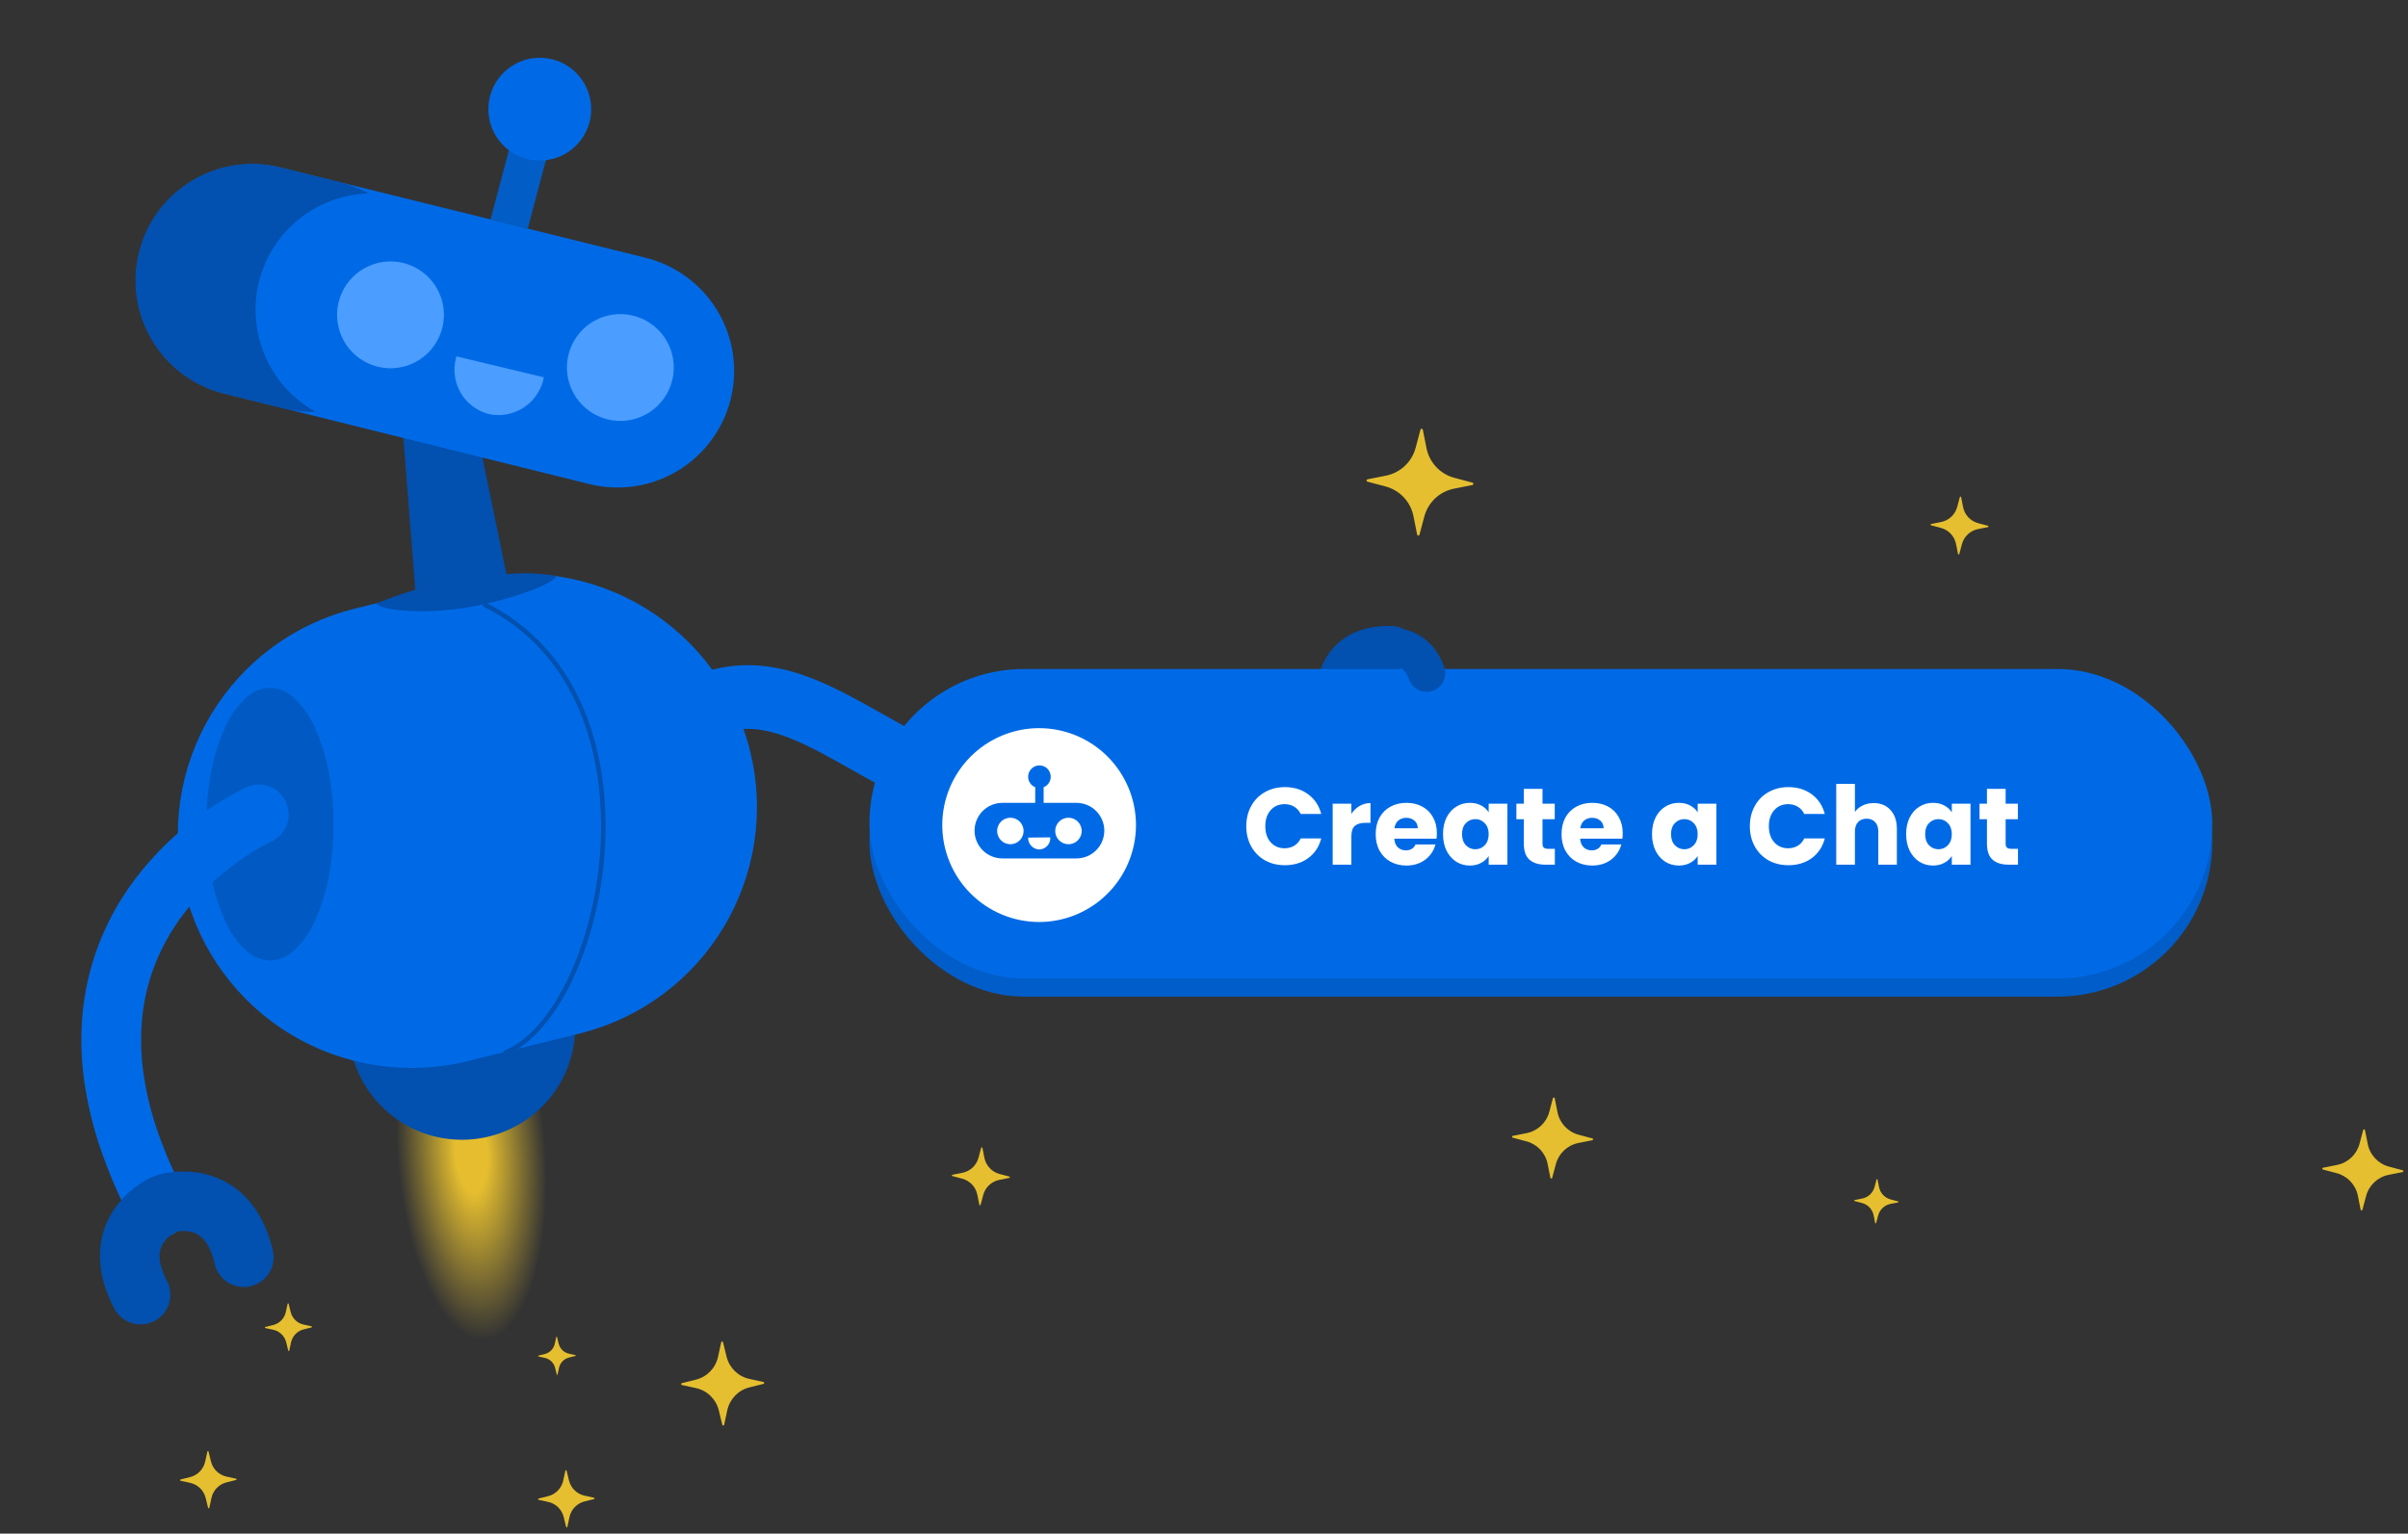 <svg width="529" height="337" viewBox="0 0 529 337" fill="none" xmlns="http://www.w3.org/2000/svg">
<rect x="0" y="0" width="529" height="337" fill="#333333" stroke="none"/>
<path d="M155 155.001C191 140.501 212 218.5 309.5 147.5" stroke="#006AE6" stroke-width="14"/>
<path d="M289.395 149.747C289.335 150.08 289.29 150.39 289.257 150.671C289.224 150.953 289.202 151.204 289.186 151.423C289.17 151.642 289.163 151.826 289.16 151.971C289.157 152.116 289.158 152.221 289.158 152.281C289.23 153.536 289.782 154.715 290.701 155.573C291.62 156.431 292.835 156.902 294.092 156.887C295.349 156.872 296.552 156.373 297.451 155.493C298.349 154.614 298.874 153.422 298.915 152.165C298.912 152.128 298.924 151.972 298.954 151.739C298.993 151.437 299.053 151.139 299.135 150.847C299.239 150.464 299.385 150.094 299.569 149.743C299.775 149.347 300.044 148.988 300.366 148.68C300.641 148.423 300.951 148.206 301.287 148.036C301.663 147.846 302.06 147.698 302.469 147.596C302.94 147.479 303.421 147.401 303.906 147.363C304.467 147.319 305.031 147.31 305.594 147.337C306.235 147.365 306.875 147.266 307.477 147.046C308.08 146.825 308.633 146.488 309.104 146.053C309.695 145.512 310.144 144.835 310.412 144.08C310.68 143.325 310.758 142.516 310.641 141.724C310.523 140.931 310.213 140.18 309.737 139.535C309.262 138.891 308.635 138.373 307.913 138.027C307.324 137.746 306.685 137.588 306.033 137.561C304.555 137.489 303.073 137.57 301.612 137.802C300.413 137.995 299.238 138.317 298.109 138.764C297.172 139.136 296.276 139.605 295.437 140.164C294.75 140.622 294.107 141.143 293.517 141.719C292.874 142.348 292.296 143.039 291.789 143.782C291.331 144.454 290.93 145.165 290.591 145.905C290.289 146.566 290.033 147.247 289.826 147.944C289.648 148.536 289.504 149.138 289.395 149.747Z" fill="#0250AF"/>
<path fill-rule="evenodd" clip-rule="evenodd" d="M311.322 117.467L310.518 113.423C309.888 110.259 307.514 107.729 304.397 106.9L300.413 105.841C300.27 105.803 300.186 105.657 300.224 105.515C300.25 105.417 300.329 105.342 300.429 105.322L304.473 104.518C307.636 103.888 310.166 101.514 310.995 98.397L312.055 94.412C312.093 94.27 312.239 94.186 312.381 94.223C312.479 94.249 312.554 94.329 312.574 94.429L313.378 98.472C314.008 101.636 316.382 104.166 319.499 104.995L323.484 106.055C323.626 106.093 323.71 106.239 323.672 106.381C323.646 106.479 323.567 106.554 323.467 106.574L319.423 107.378C316.26 108.007 313.73 110.382 312.901 113.499L311.841 117.483C311.803 117.625 311.657 117.71 311.515 117.672C311.417 117.646 311.342 117.566 311.322 117.467Z" fill="#E5BF2F"/>
<path fill-rule="evenodd" clip-rule="evenodd" d="M215.144 264.735L214.708 262.541C214.366 260.824 213.078 259.451 211.386 259.001L209.224 258.426C209.147 258.405 209.101 258.326 209.121 258.249C209.135 258.196 209.179 258.155 209.233 258.145L211.427 257.708C213.144 257.366 214.517 256.078 214.967 254.386L215.542 252.224C215.562 252.147 215.642 252.101 215.719 252.122C215.772 252.136 215.813 252.179 215.823 252.233L216.26 254.428C216.602 256.144 217.89 257.517 219.582 257.967L221.744 258.542C221.821 258.563 221.867 258.642 221.846 258.719C221.832 258.772 221.789 258.813 221.735 258.824L219.54 259.26C217.824 259.602 216.451 260.89 216.001 262.582L215.426 264.744C215.405 264.821 215.326 264.867 215.249 264.847C215.195 264.832 215.155 264.789 215.144 264.735Z" fill="#E5BF2F"/>
<path fill-rule="evenodd" clip-rule="evenodd" d="M430.144 121.735L429.708 119.541C429.366 117.824 428.078 116.451 426.386 116.001L424.224 115.426C424.147 115.405 424.101 115.326 424.121 115.249C424.135 115.196 424.179 115.155 424.233 115.145L426.427 114.708C428.144 114.366 429.517 113.078 429.967 111.386L430.542 109.224C430.562 109.147 430.642 109.101 430.719 109.122C430.772 109.136 430.813 109.179 430.823 109.233L431.26 111.428C431.602 113.144 432.89 114.517 434.582 114.967L436.744 115.542C436.821 115.563 436.867 115.642 436.846 115.719C436.832 115.772 436.789 115.813 436.735 115.824L434.54 116.26C432.824 116.602 431.451 117.89 431.001 119.582L430.426 121.744C430.405 121.821 430.326 121.867 430.249 121.847C430.195 121.832 430.155 121.789 430.144 121.735Z" fill="#E5BF2F"/>
<path fill-rule="evenodd" clip-rule="evenodd" d="M411.945 268.733L411.611 267.055C411.35 265.743 410.366 264.694 409.073 264.35L407.42 263.911C407.361 263.895 407.326 263.835 407.342 263.776C407.353 263.735 407.386 263.704 407.427 263.696L409.104 263.362C410.416 263.101 411.466 262.116 411.81 260.823L412.249 259.171C412.265 259.112 412.325 259.077 412.384 259.093C412.425 259.103 412.456 259.137 412.464 259.178L412.798 260.855C413.059 262.167 414.044 263.216 415.336 263.56L416.989 264C417.048 264.015 417.083 264.076 417.067 264.135C417.056 264.176 417.023 264.207 416.982 264.215L415.305 264.548C413.993 264.809 412.944 265.794 412.6 267.087L412.16 268.739C412.145 268.798 412.084 268.833 412.025 268.818C411.984 268.807 411.953 268.774 411.945 268.733Z" fill="#E5BF2F"/>
<path fill-rule="evenodd" clip-rule="evenodd" d="M518.597 265.817L517.986 262.747C517.508 260.345 515.706 258.424 513.339 257.795L510.314 256.99C510.206 256.962 510.142 256.851 510.17 256.743C510.19 256.668 510.251 256.612 510.326 256.597L513.396 255.986C515.798 255.508 517.719 253.705 518.349 251.339L519.153 248.313C519.182 248.206 519.293 248.141 519.401 248.17C519.475 248.19 519.532 248.25 519.547 248.326L520.158 251.396C520.636 253.798 522.438 255.719 524.805 256.348L527.83 257.153C527.938 257.182 528.002 257.293 527.973 257.4C527.954 257.475 527.893 257.532 527.818 257.547L524.747 258.158C522.346 258.635 520.425 260.438 519.795 262.805L518.991 265.83C518.962 265.938 518.851 266.002 518.743 265.973C518.669 265.953 518.612 265.893 518.597 265.817Z" fill="#E5BF2F"/>
<path fill-rule="evenodd" clip-rule="evenodd" d="M340.597 258.817L339.986 255.747C339.508 253.345 337.706 251.424 335.339 250.795L332.314 249.99C332.206 249.962 332.142 249.851 332.17 249.743C332.19 249.668 332.251 249.612 332.326 249.597L335.396 248.986C337.798 248.508 339.719 246.705 340.349 244.339L341.153 241.313C341.182 241.206 341.293 241.141 341.401 241.17C341.475 241.19 341.532 241.25 341.547 241.326L342.158 244.396C342.636 246.798 344.438 248.719 346.805 249.348L349.83 250.153C349.938 250.182 350.002 250.293 349.973 250.4C349.954 250.475 349.893 250.532 349.818 250.547L346.747 251.158C344.346 251.635 342.425 253.438 341.795 255.805L340.991 258.83C340.962 258.938 340.851 259.002 340.743 258.973C340.669 258.953 340.612 258.893 340.597 258.817Z" fill="#E5BF2F"/>
<path fill-rule="evenodd" clip-rule="evenodd" d="M118.278 298.067L119.698 298.381C120.81 298.626 121.687 299.489 121.959 300.607L122.307 302.036C122.32 302.087 122.371 302.118 122.421 302.105C122.456 302.097 122.483 302.069 122.49 302.033L122.8 300.595C123.042 299.47 123.895 298.583 124.999 298.307L126.411 297.954C126.461 297.942 126.492 297.89 126.48 297.839C126.471 297.804 126.443 297.777 126.408 297.769L124.988 297.456C123.876 297.211 122.999 296.347 122.727 295.23L122.379 293.801C122.366 293.75 122.315 293.719 122.265 293.731C122.23 293.74 122.203 293.768 122.196 293.803L121.886 295.241C121.644 296.366 120.791 297.254 119.687 297.53L118.275 297.882C118.225 297.895 118.194 297.946 118.206 297.997C118.215 298.032 118.243 298.06 118.278 298.067Z" fill="#E5BF2F"/>
<path fill-rule="evenodd" clip-rule="evenodd" d="M149.8 304.338L152.932 305.028C155.381 305.568 157.314 307.472 157.914 309.936L158.682 313.084C158.709 313.197 158.821 313.265 158.932 313.238C159.009 313.219 159.068 313.157 159.085 313.079L159.767 309.91C160.301 307.43 162.181 305.474 164.615 304.866L167.726 304.089C167.837 304.062 167.905 303.948 167.878 303.836C167.859 303.758 167.798 303.698 167.721 303.681L164.59 302.991C162.14 302.451 160.207 300.547 159.607 298.084L158.839 294.935C158.812 294.822 158.7 294.754 158.589 294.782C158.512 294.801 158.453 294.862 158.436 294.94L157.754 298.109C157.221 300.589 155.34 302.545 152.906 303.153L149.795 303.93C149.684 303.958 149.616 304.071 149.644 304.183C149.662 304.261 149.723 304.321 149.8 304.338Z" fill="#E5BF2F"/>
<path fill-rule="evenodd" clip-rule="evenodd" d="M39.667 325.375L41.798 325.845C43.465 326.213 44.781 327.508 45.19 329.185L45.712 331.328C45.73 331.405 45.807 331.451 45.882 331.432C45.934 331.419 45.975 331.377 45.986 331.324L46.45 329.167C46.814 327.48 48.093 326.149 49.75 325.735L51.867 325.206C51.943 325.187 51.989 325.11 51.971 325.034C51.958 324.981 51.916 324.94 51.864 324.928L49.733 324.459C48.066 324.091 46.75 322.796 46.342 321.119L45.819 318.976C45.8 318.899 45.724 318.853 45.649 318.871C45.596 318.884 45.556 318.926 45.545 318.979L45.081 321.136C44.718 322.824 43.438 324.155 41.781 324.569L39.664 325.098C39.588 325.116 39.542 325.194 39.561 325.27C39.574 325.323 39.615 325.364 39.667 325.375Z" fill="#E5BF2F"/>
<path fill-rule="evenodd" clip-rule="evenodd" d="M58.284 291.82L60.06 292.211C61.449 292.518 62.545 293.597 62.886 294.995L63.321 296.781C63.337 296.844 63.4 296.883 63.463 296.867C63.507 296.857 63.54 296.822 63.55 296.777L63.937 294.98C64.239 293.574 65.306 292.464 66.686 292.12L68.451 291.679C68.514 291.663 68.552 291.599 68.537 291.535C68.526 291.491 68.491 291.457 68.448 291.448L66.672 291.056C65.282 290.75 64.186 289.67 63.846 288.273L63.41 286.487C63.395 286.423 63.331 286.384 63.268 286.4C63.225 286.411 63.191 286.446 63.182 286.49L62.795 288.287C62.492 289.694 61.426 290.803 60.045 291.148L58.281 291.588C58.218 291.604 58.179 291.669 58.195 291.732C58.206 291.776 58.24 291.81 58.284 291.82Z" fill="#E5BF2F"/>
<path fill-rule="evenodd" clip-rule="evenodd" d="M118.323 329.565L120.454 330.035C122.121 330.402 123.436 331.698 123.845 333.374L124.367 335.518C124.386 335.594 124.462 335.641 124.538 335.622C124.59 335.609 124.63 335.567 124.642 335.514L125.106 333.357C125.469 331.669 126.749 330.338 128.405 329.924L130.523 329.396C130.598 329.377 130.644 329.299 130.626 329.223C130.613 329.17 130.571 329.129 130.519 329.118L128.388 328.648C126.721 328.28 125.405 326.985 124.997 325.308L124.474 323.165C124.456 323.089 124.379 323.042 124.304 323.061C124.252 323.074 124.211 323.116 124.2 323.169L123.736 325.326C123.373 327.013 122.093 328.345 120.436 328.758L118.319 329.287C118.243 329.306 118.197 329.383 118.216 329.46C118.229 329.512 118.27 329.553 118.323 329.565Z" fill="#E5BF2F"/>
<path d="M86.241 65.866L91.403 131.921C91.522 133.292 91.913 134.624 92.552 135.842C93.191 137.059 94.066 138.138 95.126 139.013C96.187 139.889 97.411 140.545 98.727 140.943C100.043 141.342 101.426 141.474 102.793 141.332C104.161 141.19 105.487 140.777 106.694 140.118C107.901 139.459 108.964 138.566 109.822 137.491C110.68 136.416 111.316 135.182 111.692 133.859C112.068 132.536 112.177 131.152 112.013 129.786L98.393 63.708C98.279 62.333 97.892 60.994 97.255 59.771C96.617 58.547 95.741 57.463 94.679 56.583C94.448 56.583 95.769 55.043 94.448 54.643C93.128 54.244 96.81 54.112 95.438 54.256C94.066 54.399 92.736 54.816 91.527 55.48C90.318 56.145 89.254 57.045 88.397 58.126C87.54 59.208 86.908 60.45 86.538 61.779C86.168 63.108 86.067 64.498 86.241 65.866Z" fill="#0250AF"/>
<path d="M141.664 56.597L61.488 36.779C54.906 35.178 47.959 36.251 42.167 39.763C36.376 43.275 32.213 48.939 30.59 55.515C28.967 62.09 30.016 69.041 33.509 74.845C37.001 80.648 42.651 84.83 49.222 86.475L129.408 106.354C132.681 107.177 136.085 107.345 139.423 106.849C142.762 106.353 145.969 105.202 148.862 103.463C151.754 101.723 154.274 99.429 156.278 96.713C158.281 93.996 159.728 90.911 160.535 87.634C161.342 84.356 161.494 80.952 160.982 77.616C160.469 74.28 159.303 71.078 157.549 68.194C155.796 65.31 153.49 62.801 150.764 60.811C148.037 58.821 144.945 57.389 141.664 56.597Z" fill="#006AE6"/>
<path d="M40.02 82.123L40.038 82.136C40.723 82.65 41.431 83.127 42.159 83.567C43.616 84.445 45.157 85.175 46.759 85.745C47.563 86.031 48.383 86.278 49.221 86.486L62.385 89.748C62.956 89.89 63.531 90.012 64.108 90.115C64.686 90.217 65.266 90.299 65.848 90.361C66.429 90.423 67.012 90.466 67.596 90.488C68.18 90.51 68.764 90.512 69.346 90.496C69.096 90.357 68.847 90.213 68.598 90.064C68.349 89.915 68.103 89.762 67.859 89.605C67.614 89.447 67.371 89.285 67.131 89.118C66.891 88.95 66.653 88.779 66.419 88.603L66.4 88.589C65.738 88.092 65.105 87.567 64.499 87.014C63.894 86.46 63.316 85.882 62.766 85.278C62.218 84.67 61.698 84.037 61.208 83.377C60.718 82.718 60.261 82.035 59.838 81.328C59.407 80.617 59.014 79.89 58.658 79.145C58.303 78.401 57.984 77.644 57.701 76.876C57.419 76.107 57.174 75.324 56.968 74.528C56.761 73.732 56.591 72.924 56.458 72.105C56.323 71.265 56.229 70.419 56.178 69.569C56.127 68.72 56.118 67.869 56.152 67.019C56.188 66.169 56.266 65.322 56.387 64.481C56.505 63.633 56.67 62.791 56.879 61.953C57.089 61.115 57.335 60.294 57.618 59.489C57.903 58.687 58.227 57.9 58.59 57.13C58.953 56.363 59.354 55.614 59.792 54.886C60.231 54.158 60.707 53.451 61.22 52.763C61.716 52.101 62.241 51.466 62.794 50.858C63.347 50.249 63.928 49.671 64.535 49.123C65.143 48.573 65.777 48.053 66.437 47.562C67.097 47.071 67.788 46.607 68.51 46.17C69.22 45.74 69.946 45.347 70.689 44.992C71.432 44.637 72.188 44.319 72.957 44.036C73.727 43.754 74.51 43.51 75.305 43.304C76.1 43.098 76.904 42.931 77.718 42.803C77.981 42.761 78.246 42.724 78.512 42.689C78.778 42.655 79.046 42.624 79.315 42.598C79.581 42.569 79.848 42.548 80.117 42.534C80.386 42.52 80.655 42.506 80.923 42.493C80.431 42.221 79.93 41.965 79.42 41.727C78.91 41.488 78.393 41.267 77.867 41.064C77.343 40.859 76.813 40.671 76.275 40.5C75.738 40.33 75.195 40.177 74.648 40.042L61.49 36.787C60.653 36.581 59.812 36.416 58.966 36.294C56.436 35.929 53.865 35.948 51.34 36.351C50.523 36.481 49.717 36.652 48.92 36.861C48.123 37.071 47.341 37.316 46.575 37.594C45.806 37.875 45.051 38.194 44.309 38.55C43.566 38.905 42.84 39.298 42.131 39.727C41.421 40.157 40.734 40.617 40.072 41.108C39.41 41.598 38.776 42.118 38.169 42.668C37.562 43.217 36.982 43.796 36.431 44.403C35.879 45.009 35.355 45.644 34.86 46.305C33.328 48.35 32.114 50.616 31.261 53.025C30.976 53.829 30.729 54.652 30.521 55.492C30.314 56.333 30.15 57.174 30.03 58.016C29.665 60.546 29.683 63.117 30.086 65.641C30.216 66.459 30.385 67.266 30.595 68.064C30.804 68.862 31.048 69.644 31.327 70.412C31.609 71.181 31.928 71.937 32.283 72.679C32.639 73.421 33.032 74.149 33.461 74.861C33.889 75.57 34.346 76.253 34.832 76.91C35.318 77.568 35.837 78.202 36.388 78.81C36.936 79.418 37.514 79.998 38.12 80.551C38.726 81.104 39.36 81.628 40.02 82.123Z" fill="#0250AF"/>
<path d="M57.029 226.384C57.029 226.384 92.929 334.154 105.085 334.62C117.242 335.087 157.055 219.926 157.055 219.926L106.081 217.97L57.029 226.384Z" fill="url(#paint0_radial)"/>
<path d="M76.552 172.833V225.472C76.539 231.223 78.515 236.802 82.146 241.262C85.776 245.722 90.838 248.789 96.472 249.944C102.106 251.099 107.966 250.27 113.058 247.597C118.15 244.925 122.162 240.574 124.413 235.281C125.71 232.218 126.376 228.924 126.371 225.598V172.923C126.378 167.174 124.396 161.598 120.763 157.142C117.129 152.686 112.066 149.624 106.432 148.474C100.798 147.324 94.94 148.158 89.851 150.833C84.761 153.509 80.754 157.862 78.507 163.155C77.212 166.217 76.547 169.509 76.552 172.833Z" fill="#0250AF"/>
<path d="M40.602 195.743C43.882 208.935 52.264 220.287 63.906 227.305C75.548 234.323 89.5 236.435 102.698 233.176L127.763 226.998C140.875 223.639 152.126 215.228 159.059 203.602C165.992 191.977 168.044 178.081 164.768 164.948C161.491 151.814 153.152 140.511 141.571 133.504C129.99 126.497 116.107 124.357 102.954 127.55L77.905 133.752C71.379 135.362 65.234 138.244 59.825 142.233C54.415 146.223 49.846 151.241 46.38 157.001C42.914 162.76 40.62 169.147 39.628 175.796C38.637 182.444 38.968 189.223 40.602 195.743Z" fill="#006AE6"/>
<path d="M110.745 231.404C132.761 223.054 147.945 153.21 106.19 132.713" stroke="#0250AF"/>
<path d="M82.656 132.596C82.905 133.943 92.934 135.278 103.322 133.358C113.711 131.439 122.381 127.87 122.132 126.523C116.818 125.763 112.782 125.524 102.394 127.443C92.006 129.363 92.525 128.8 82.656 132.596Z" fill="#0250AF"/>
<path fill-rule="evenodd" clip-rule="evenodd" d="M224.649 161.615C224.967 161.43 225.325 161.234 225.718 161.036C226.438 160.675 227.177 160.354 227.932 160.076C228.82 159.747 229.729 159.481 230.654 159.28C231.689 159.054 232.742 158.916 233.801 158.868C234.97 158.815 236.141 158.877 237.298 159.055C238.36 159.219 239.404 159.482 240.418 159.839C241.655 160.276 242.843 160.842 243.963 161.527C245.311 162.353 246.565 163.324 247.702 164.422C249.087 165.762 250.329 167.241 251.409 168.836C251.89 169.536 252.224 170.326 252.393 171.158C252.597 172.181 252.547 173.238 252.247 174.236C251.948 175.235 251.408 176.145 250.675 176.887C249.942 177.628 249.038 178.179 248.043 178.49C247.048 178.801 245.991 178.863 244.966 178.671C244.145 178.52 243.362 178.207 242.662 177.752C241.962 177.297 241.359 176.708 240.887 176.019C240.475 175.412 240.025 174.832 239.54 174.282C239.123 173.806 238.666 173.367 238.174 172.968C237.749 172.622 237.286 172.324 236.794 172.081C236.354 171.865 235.886 171.711 235.403 171.626C234.831 171.531 234.246 171.531 233.674 171.626C233.164 171.709 232.665 171.846 232.185 172.036C231.817 172.181 231.459 172.351 231.115 172.545C230.961 172.632 230.839 172.706 230.757 172.758C230.708 172.816 230.614 172.928 230.492 173.091C230.256 173.406 230.042 173.736 229.853 174.081C229.599 174.543 229.396 175.031 229.248 175.537C229.08 176.11 229.009 176.707 229.039 177.302C229.07 177.791 229.17 178.272 229.337 178.732C229.524 179.247 229.768 179.739 230.065 180.199C230.407 180.731 230.793 181.233 231.22 181.7C231.713 182.243 232.24 182.754 232.798 183.23C233.964 184.232 234.726 185.625 234.94 187.148C235.154 188.67 234.806 190.219 233.962 191.504L233.846 191.682L233.72 191.853L233.588 192.021L233.451 192.186C232.346 193.463 230.779 194.249 229.095 194.371C228.262 194.434 227.424 194.332 226.631 194.071C225.837 193.809 225.104 193.394 224.471 192.848C223.007 191.6 221.675 190.203 220.497 188.682C219.531 187.431 218.703 186.078 218.03 184.647C217.474 183.461 217.045 182.22 216.749 180.945C216.506 179.9 216.36 178.834 216.315 177.762C216.242 175.94 216.448 174.119 216.927 172.36C217.331 170.88 217.903 169.452 218.634 168.103C219.179 167.09 219.807 166.123 220.51 165.212C220.858 164.756 221.232 164.32 221.629 163.906C221.871 163.659 222.13 163.433 222.405 163.231C222.56 163.07 222.724 162.916 222.896 162.77L222.898 162.769C222.96 162.721 223.069 162.639 223.22 162.53C223.373 162.42 223.57 162.284 223.81 162.129C224.05 161.974 224.33 161.801 224.649 161.615Z" fill="#0250AF"/>
<path d="M107.622 91.035C108.934 91.281 110.281 91.265 111.587 90.989C112.893 90.714 114.132 90.183 115.233 89.428C116.334 88.673 117.275 87.708 118.002 86.589C118.729 85.47 119.229 84.219 119.472 82.906L100.234 78.3L100.178 78.688L100.152 78.797C99.496 81.372 99.89 84.102 101.246 86.387C102.602 88.672 104.81 90.325 107.384 90.983L107.622 91.035ZM97.232 71.779C97.875 68.942 97.442 65.967 96.016 63.431C94.59 60.896 92.273 58.98 89.515 58.056C86.757 57.131 83.753 57.264 81.088 58.429C78.422 59.594 76.283 61.707 75.087 64.359C73.891 67.011 73.723 70.012 74.614 72.781C75.506 75.55 77.394 77.89 79.913 79.345C82.432 80.801 85.401 81.27 88.246 80.66C91.09 80.05 93.607 78.406 95.308 76.046C96.229 74.767 96.883 73.316 97.232 71.779ZM147.73 83.347C148.372 80.51 147.938 77.535 146.512 74.999C145.085 72.464 142.768 70.548 140.009 69.624C137.251 68.7 134.247 68.834 131.581 69.999C128.916 71.164 126.777 73.277 125.581 75.929C124.385 78.581 124.217 81.583 125.108 84.352C126 87.121 127.888 89.461 130.407 90.917C132.925 92.373 135.895 92.842 138.74 92.233C141.585 91.623 144.102 89.979 145.803 87.62C146.725 86.339 147.381 84.886 147.73 83.347Z" fill="#4B9DFF"/>
<path d="M121.37 29.756L113.238 27.598L107.769 48.224L115.901 50.386L121.37 29.756Z" fill="#035DC6"/>
<path d="M121.449 13.064C118.741 12.353 115.865 12.673 113.38 13.962C110.894 15.251 108.976 17.418 107.998 20.041C107.019 22.665 107.05 25.558 108.084 28.16C109.118 30.762 111.082 32.887 113.594 34.123C116.107 35.359 118.988 35.618 121.681 34.849C124.373 34.08 126.684 32.339 128.165 29.963C129.646 27.587 130.192 24.745 129.697 21.99C129.201 19.234 127.7 16.761 125.484 15.049C124.286 14.124 122.913 13.449 121.449 13.064Z" fill="#006AE6"/>
<path opacity="0.636" d="M59.307 151.125C57.26 151.191 55.314 152.03 53.86 153.473C51.972 155.3 50.461 157.48 49.413 159.889C48.037 162.932 47.031 166.128 46.415 169.41C45.673 173.252 45.304 177.158 45.316 181.072C45.305 184.987 45.673 188.894 46.415 192.739C47.031 196.026 48.038 199.227 49.414 202.275C50.463 204.689 51.974 206.874 53.861 208.708C55.314 210.156 57.259 211.001 59.309 211.076C61.355 211.012 63.301 210.175 64.756 208.733C66.645 206.907 68.156 204.727 69.205 202.318C70.582 199.274 71.589 196.076 72.205 192.791C72.948 188.947 73.316 185.04 73.304 181.125C73.316 177.208 72.948 173.299 72.205 169.453C71.588 166.167 70.581 162.967 69.205 159.92C68.156 157.507 66.644 155.322 64.756 153.49C63.303 152.043 61.356 151.198 59.307 151.125Z" fill="#0250AF"/>
<path d="M38.645 270.763C39.939 269.848 40.855 268.493 41.223 266.951C41.591 265.41 41.385 263.787 40.644 262.386C38.354 258.084 36.388 253.617 34.765 249.021C33.316 244.927 32.256 240.705 31.598 236.412C31.001 232.504 30.849 228.541 31.147 224.598C31.438 220.86 32.202 217.173 33.421 213.626C35.034 209.001 37.378 204.663 40.364 200.779C42.888 197.493 45.776 194.503 48.975 191.869C51.292 189.948 53.754 188.209 56.339 186.667C58.262 185.525 59.49 184.962 59.537 184.941C60.523 184.498 61.385 183.818 62.044 182.961C62.704 182.104 63.141 181.097 63.317 180.03C63.493 178.963 63.401 177.869 63.051 176.846C62.702 175.823 62.104 174.902 61.311 174.166C60.366 173.288 59.183 172.707 57.91 172.498C56.637 172.288 55.33 172.458 54.154 172.986C52.654 173.687 51.194 174.465 49.776 175.319C46.504 177.263 43.39 179.464 40.466 181.902C36.466 185.215 32.861 188.977 29.719 193.114C25.986 198.031 23.052 203.508 21.027 209.341C19.508 213.747 18.531 218.322 18.117 222.964C17.697 227.769 17.821 232.606 18.486 237.384C19.21 242.551 20.432 247.637 22.134 252.57C24.018 258.038 26.329 263.349 29.046 268.454C29.855 269.994 31.241 271.15 32.902 271.668C34.562 272.186 36.36 272.025 37.901 271.218L38.095 271.112L38.285 271L38.47 270.883L38.645 270.763Z" fill="#006AE6"/>
<path fill-rule="evenodd" clip-rule="evenodd" d="M36.325 288.154C35.884 288.81 35.327 289.379 34.681 289.835L34.508 289.947L34.323 290.064L34.133 290.176L33.939 290.281C32.398 291.087 30.601 291.248 28.941 290.73C27.281 290.211 25.895 289.055 25.087 287.516C24.153 285.765 23.401 283.922 22.844 282.017C22.389 280.454 22.105 278.846 21.998 277.221C21.91 275.877 21.963 274.526 22.156 273.193C22.316 272.099 22.577 271.023 22.936 269.978C23.551 268.207 24.433 266.54 25.553 265.036C26.495 263.771 27.58 262.619 28.787 261.603C29.69 260.837 30.654 260.147 31.669 259.539C32.174 259.233 32.697 258.957 33.233 258.71C33.501 258.589 33.776 258.488 34.057 258.405C34.322 258.287 34.595 258.186 34.874 258.103L34.881 258.101C34.959 258.079 35.092 258.041 35.275 257.996C35.462 257.949 35.702 257.892 35.99 257.834C36.278 257.777 36.611 257.716 36.987 257.659C37.363 257.602 37.779 257.55 38.23 257.508C39.055 257.434 39.884 257.406 40.713 257.424C41.688 257.445 42.661 257.533 43.623 257.69C44.7 257.865 45.76 258.132 46.792 258.487C47.928 258.881 49.023 259.386 50.061 259.994C51.02 260.553 51.925 261.201 52.764 261.927C53.784 262.814 54.709 263.804 55.523 264.882C56.504 266.185 57.341 267.59 58.018 269.073C58.845 270.88 59.483 272.768 59.923 274.706C60.129 275.551 60.166 276.428 60.03 277.287C59.894 278.147 59.588 278.97 59.131 279.71C58.673 280.45 58.073 281.091 57.366 281.597C56.658 282.102 55.856 282.462 55.008 282.655C54.16 282.847 53.282 282.869 52.425 282.719C51.569 282.569 50.75 282.25 50.018 281.781C49.286 281.311 48.654 280.701 48.16 279.985C47.667 279.269 47.32 278.462 47.141 277.611C46.973 276.873 46.758 276.148 46.499 275.437C46.274 274.823 45.998 274.228 45.673 273.66C45.397 273.167 45.067 272.707 44.689 272.287C44.349 271.913 43.959 271.589 43.528 271.324C43.015 271.017 42.456 270.797 41.871 270.671C41.352 270.558 40.823 270.501 40.292 270.502C39.885 270.501 39.478 270.529 39.075 270.585C38.876 270.612 38.719 270.639 38.621 270.66C38.546 270.7 38.428 270.767 38.281 270.86C37.937 271.074 37.61 271.312 37.3 271.572C36.883 271.919 36.505 272.311 36.174 272.74C35.797 273.225 35.504 273.771 35.309 274.353C35.156 274.833 35.071 275.332 35.058 275.836C35.044 276.4 35.093 276.965 35.205 277.518C35.333 278.158 35.515 278.785 35.748 279.394C36.016 280.101 36.327 280.791 36.681 281.459C37.233 282.503 37.491 283.677 37.428 284.856C37.365 286.035 36.984 287.175 36.325 288.154Z" fill="#0250AF"/>
<rect x="191" y="151" width="295" height="68" rx="34" fill="#015DC9"/>
<rect x="191" y="147" width="295" height="68" rx="34" fill="#006AE6"/>
<path d="M273.792 181.552C273.792 179.888 274.152 178.408 274.872 177.112C275.592 175.8 276.592 174.784 277.872 174.064C279.168 173.328 280.632 172.96 282.264 172.96C284.264 172.96 285.976 173.488 287.4 174.544C288.824 175.6 289.776 177.04 290.256 178.864H285.744C285.408 178.16 284.928 177.624 284.304 177.256C283.696 176.888 283 176.704 282.216 176.704C280.952 176.704 279.928 177.144 279.144 178.024C278.36 178.904 277.968 180.08 277.968 181.552C277.968 183.024 278.36 184.2 279.144 185.08C279.928 185.96 280.952 186.4 282.216 186.4C283 186.4 283.696 186.216 284.304 185.848C284.928 185.48 285.408 184.944 285.744 184.24H290.256C289.776 186.064 288.824 187.504 287.4 188.56C285.976 189.6 284.264 190.12 282.264 190.12C280.632 190.12 279.168 189.76 277.872 189.04C276.592 188.304 275.592 187.288 274.872 185.992C274.152 184.696 273.792 183.216 273.792 181.552ZM296.873 178.84C297.353 178.104 297.953 177.528 298.673 177.112C299.393 176.68 300.193 176.464 301.073 176.464V180.808H299.945C298.921 180.808 298.153 181.032 297.641 181.48C297.129 181.912 296.873 182.68 296.873 183.784V190H292.769V176.608H296.873V178.84ZM315.659 183.088C315.659 183.472 315.635 183.872 315.587 184.288H306.299C306.363 185.12 306.627 185.76 307.091 186.208C307.571 186.64 308.155 186.856 308.843 186.856C309.867 186.856 310.579 186.424 310.979 185.56H315.347C315.123 186.44 314.715 187.232 314.123 187.936C313.547 188.64 312.819 189.192 311.939 189.592C311.059 189.992 310.075 190.192 308.987 190.192C307.675 190.192 306.507 189.912 305.483 189.352C304.459 188.792 303.659 187.992 303.083 186.952C302.507 185.912 302.219 184.696 302.219 183.304C302.219 181.912 302.499 180.696 303.059 179.656C303.635 178.616 304.435 177.816 305.459 177.256C306.483 176.696 307.659 176.416 308.987 176.416C310.283 176.416 311.435 176.688 312.443 177.232C313.451 177.776 314.235 178.552 314.795 179.56C315.371 180.568 315.659 181.744 315.659 183.088ZM311.459 182.008C311.459 181.304 311.219 180.744 310.739 180.328C310.259 179.912 309.659 179.704 308.939 179.704C308.251 179.704 307.667 179.904 307.187 180.304C306.723 180.704 306.435 181.272 306.323 182.008H311.459ZM317.008 183.28C317.008 181.904 317.264 180.696 317.776 179.656C318.304 178.616 319.016 177.816 319.912 177.256C320.808 176.696 321.808 176.416 322.912 176.416C323.856 176.416 324.68 176.608 325.384 176.992C326.104 177.376 326.656 177.88 327.04 178.504V176.608H331.144V190H327.04V188.104C326.64 188.728 326.08 189.232 325.36 189.616C324.656 190 323.832 190.192 322.888 190.192C321.8 190.192 320.808 189.912 319.912 189.352C319.016 188.776 318.304 187.968 317.776 186.928C317.264 185.872 317.008 184.656 317.008 183.28ZM327.04 183.304C327.04 182.28 326.752 181.472 326.176 180.88C325.616 180.288 324.928 179.992 324.112 179.992C323.296 179.992 322.6 180.288 322.024 180.88C321.464 181.456 321.184 182.256 321.184 183.28C321.184 184.304 321.464 185.12 322.024 185.728C322.6 186.32 323.296 186.616 324.112 186.616C324.928 186.616 325.616 186.32 326.176 185.728C326.752 185.136 327.04 184.328 327.04 183.304ZM341.577 186.52V190H339.489C338.001 190 336.841 189.64 336.009 188.92C335.177 188.184 334.761 186.992 334.761 185.344V180.016H333.129V176.608H334.761V173.344H338.865V176.608H341.553V180.016H338.865V185.392C338.865 185.792 338.961 186.08 339.153 186.256C339.345 186.432 339.665 186.52 340.113 186.52H341.577ZM356.487 183.088C356.487 183.472 356.463 183.872 356.415 184.288H347.127C347.191 185.12 347.455 185.76 347.919 186.208C348.399 186.64 348.983 186.856 349.671 186.856C350.695 186.856 351.407 186.424 351.807 185.56H356.175C355.951 186.44 355.543 187.232 354.951 187.936C354.375 188.64 353.647 189.192 352.767 189.592C351.887 189.992 350.903 190.192 349.815 190.192C348.503 190.192 347.335 189.912 346.311 189.352C345.287 188.792 344.487 187.992 343.911 186.952C343.335 185.912 343.047 184.696 343.047 183.304C343.047 181.912 343.327 180.696 343.887 179.656C344.463 178.616 345.263 177.816 346.287 177.256C347.311 176.696 348.487 176.416 349.815 176.416C351.111 176.416 352.263 176.688 353.271 177.232C354.279 177.776 355.063 178.552 355.623 179.56C356.199 180.568 356.487 181.744 356.487 183.088ZM352.287 182.008C352.287 181.304 352.047 180.744 351.567 180.328C351.087 179.912 350.487 179.704 349.767 179.704C349.079 179.704 348.495 179.904 348.015 180.304C347.551 180.704 347.263 181.272 347.151 182.008H352.287ZM362.922 183.28C362.922 181.904 363.178 180.696 363.69 179.656C364.218 178.616 364.93 177.816 365.826 177.256C366.722 176.696 367.722 176.416 368.826 176.416C369.77 176.416 370.594 176.608 371.298 176.992C372.018 177.376 372.57 177.88 372.954 178.504V176.608H377.058V190H372.954V188.104C372.554 188.728 371.994 189.232 371.274 189.616C370.57 190 369.746 190.192 368.802 190.192C367.714 190.192 366.722 189.912 365.826 189.352C364.93 188.776 364.218 187.968 363.69 186.928C363.178 185.872 362.922 184.656 362.922 183.28ZM372.954 183.304C372.954 182.28 372.666 181.472 372.09 180.88C371.53 180.288 370.842 179.992 370.026 179.992C369.21 179.992 368.514 180.288 367.938 180.88C367.378 181.456 367.098 182.256 367.098 183.28C367.098 184.304 367.378 185.12 367.938 185.728C368.514 186.32 369.21 186.616 370.026 186.616C370.842 186.616 371.53 186.32 372.09 185.728C372.666 185.136 372.954 184.328 372.954 183.304ZM384.417 181.552C384.417 179.888 384.777 178.408 385.497 177.112C386.217 175.8 387.217 174.784 388.497 174.064C389.793 173.328 391.257 172.96 392.889 172.96C394.889 172.96 396.601 173.488 398.025 174.544C399.449 175.6 400.401 177.04 400.881 178.864H396.369C396.033 178.16 395.553 177.624 394.929 177.256C394.321 176.888 393.625 176.704 392.841 176.704C391.577 176.704 390.553 177.144 389.769 178.024C388.985 178.904 388.593 180.08 388.593 181.552C388.593 183.024 388.985 184.2 389.769 185.08C390.553 185.96 391.577 186.4 392.841 186.4C393.625 186.4 394.321 186.216 394.929 185.848C395.553 185.48 396.033 184.944 396.369 184.24H400.881C400.401 186.064 399.449 187.504 398.025 188.56C396.601 189.6 394.889 190.12 392.889 190.12C391.257 190.12 389.793 189.76 388.497 189.04C387.217 188.304 386.217 187.288 385.497 185.992C384.777 184.696 384.417 183.216 384.417 181.552ZM411.626 176.464C413.162 176.464 414.394 176.976 415.322 178C416.25 179.008 416.714 180.4 416.714 182.176V190H412.634V182.728C412.634 181.832 412.402 181.136 411.938 180.64C411.474 180.144 410.85 179.896 410.066 179.896C409.282 179.896 408.658 180.144 408.194 180.64C407.73 181.136 407.498 181.832 407.498 182.728V190H403.394V172.24H407.498V178.408C407.914 177.816 408.482 177.344 409.202 176.992C409.922 176.64 410.73 176.464 411.626 176.464ZM418.75 183.28C418.75 181.904 419.006 180.696 419.518 179.656C420.046 178.616 420.758 177.816 421.654 177.256C422.55 176.696 423.55 176.416 424.654 176.416C425.598 176.416 426.422 176.608 427.126 176.992C427.846 177.376 428.398 177.88 428.782 178.504V176.608H432.886V190H428.782V188.104C428.382 188.728 427.822 189.232 427.102 189.616C426.398 190 425.574 190.192 424.63 190.192C423.542 190.192 422.55 189.912 421.654 189.352C420.758 188.776 420.046 187.968 419.518 186.928C419.006 185.872 418.75 184.656 418.75 183.28ZM428.782 183.304C428.782 182.28 428.494 181.472 427.918 180.88C427.358 180.288 426.67 179.992 425.854 179.992C425.038 179.992 424.342 180.288 423.766 180.88C423.206 181.456 422.926 182.256 422.926 183.28C422.926 184.304 423.206 185.12 423.766 185.728C424.342 186.32 425.038 186.616 425.854 186.616C426.67 186.616 427.358 186.32 427.918 185.728C428.494 185.136 428.782 184.328 428.782 183.304ZM443.319 186.52V190H441.231C439.743 190 438.583 189.64 437.751 188.92C436.919 188.184 436.503 186.992 436.503 185.344V180.016H434.871V176.608H436.503V173.344H440.607V176.608H443.295V180.016H440.607V185.392C440.607 185.792 440.703 186.08 440.895 186.256C441.087 186.432 441.407 186.52 441.855 186.52H443.319Z" fill="white"/>
<path d="M228.278 202.6C222.637 202.593 217.229 200.347 213.24 196.354C209.251 192.361 207.007 186.947 207 181.3C207.007 175.653 209.251 170.239 213.24 166.246C217.229 162.253 222.637 160.007 228.278 160C233.92 160.007 239.328 162.253 243.317 166.246C247.306 170.239 249.55 175.653 249.557 181.3C249.551 186.947 247.307 192.361 243.318 196.355C239.328 200.348 233.92 202.594 228.278 202.6ZM227.424 176.42H220.189C218.573 176.423 217.024 177.067 215.881 178.211C214.738 179.355 214.095 180.907 214.093 182.525C214.095 184.143 214.738 185.694 215.881 186.838C217.024 187.982 218.573 188.625 220.189 188.627H236.503C238.119 188.625 239.668 187.982 240.811 186.838C241.954 185.694 242.597 184.143 242.599 182.525C242.597 180.907 241.954 179.355 240.811 178.211C239.668 177.067 238.119 176.423 236.503 176.42H229.271V172.981C229.731 172.796 230.126 172.477 230.403 172.066C230.681 171.654 230.829 171.169 230.828 170.673C230.828 170.014 230.566 169.382 230.101 168.916C229.635 168.45 229.004 168.188 228.346 168.188C227.687 168.188 227.056 168.45 226.59 168.916C226.124 169.382 225.864 170.014 225.864 170.673C225.862 171.17 226.01 171.656 226.288 172.067C226.566 172.479 226.962 172.797 227.424 172.981V176.42ZM228.326 186.657H228.266C227.937 186.644 227.614 186.566 227.316 186.427C227.017 186.288 226.749 186.092 226.527 185.849C226.303 185.608 226.129 185.325 226.015 185.016C225.902 184.707 225.851 184.379 225.865 184.05L230.74 184.002L230.729 184.097V184.126C230.738 184.45 230.684 184.773 230.568 185.075C230.451 185.378 230.276 185.654 230.052 185.888C229.829 186.125 229.562 186.315 229.265 186.448C228.969 186.58 228.649 186.652 228.324 186.659L228.326 186.657ZM234.726 185.509C233.955 185.508 233.214 185.201 232.669 184.655C232.123 184.11 231.817 183.37 231.816 182.597C231.817 181.825 232.123 181.085 232.669 180.539C233.214 179.994 233.955 179.687 234.726 179.687C235.497 179.687 236.237 179.994 236.782 180.539C237.328 181.085 237.634 181.825 237.635 182.597C237.635 183.37 237.328 184.111 236.782 184.657C236.236 185.203 235.495 185.51 234.723 185.51L234.726 185.509ZM221.959 185.509C221.188 185.507 220.45 185.2 219.905 184.654C219.361 184.108 219.054 183.369 219.054 182.597C219.054 181.826 219.36 181.086 219.905 180.54C220.45 179.995 221.188 179.688 221.959 179.687C222.73 179.687 223.47 179.994 224.015 180.539C224.561 181.085 224.868 181.825 224.869 182.597C224.868 183.37 224.561 184.11 224.016 184.656C223.471 185.202 222.732 185.509 221.96 185.51L221.959 185.509Z" fill="white"/>
<path d="M316.673 145.079C316.794 145.336 316.898 145.577 316.985 145.799C317.073 146.02 317.146 146.219 317.206 146.393C317.267 146.567 317.312 146.715 317.346 146.831C317.38 146.948 317.402 147.034 317.415 147.082C317.629 148.116 317.437 149.192 316.878 150.088C316.319 150.983 315.436 151.628 314.414 151.889C313.391 152.15 312.307 152.006 311.387 151.488C310.468 150.97 309.783 150.117 309.477 149.107C309.472 149.076 309.428 148.952 309.353 148.769C309.256 148.533 309.142 148.305 309.013 148.085C308.845 147.797 308.647 147.529 308.421 147.284C308.168 147.008 307.872 146.775 307.544 146.595C307.265 146.447 306.966 146.338 306.657 146.273C306.311 146.2 305.957 146.167 305.603 146.173C305.195 146.18 304.788 146.221 304.387 146.296C303.922 146.382 303.463 146.497 303.012 146.641C302.499 146.803 301.958 146.861 301.422 146.814C300.885 146.766 300.364 146.612 299.887 146.362C299.29 146.052 298.779 145.6 298.398 145.045C298.017 144.491 297.777 143.852 297.701 143.184C297.624 142.516 297.713 141.839 297.958 141.213C298.204 140.587 298.6 140.031 299.11 139.594C299.527 139.239 300.011 138.971 300.534 138.808C301.717 138.428 302.936 138.172 304.172 138.044C305.186 137.94 306.209 137.946 307.222 138.064C308.062 138.162 308.89 138.348 309.692 138.619C310.349 138.841 310.983 139.124 311.588 139.463C312.245 139.834 312.864 140.269 313.436 140.761C313.954 141.207 314.433 141.696 314.869 142.223C315.258 142.693 315.613 143.19 315.932 143.71C316.205 144.152 316.452 144.609 316.673 145.079Z" fill="#0250AF"/>
<defs>
<radialGradient id="paint0_radial" cx="0" cy="0" r="1" gradientUnits="userSpaceOnUse" gradientTransform="translate(103.563 253.337) rotate(85.768) scale(41.414 16.389)">
<stop offset="0.214" stop-color="#E5BD2F"/>
<stop offset="0.518" stop-color="#E5BF2F" stop-opacity="0.61"/>
<stop offset="0.995" stop-color="#E5BF2F" stop-opacity="0"/>
</radialGradient>
</defs>
</svg>
